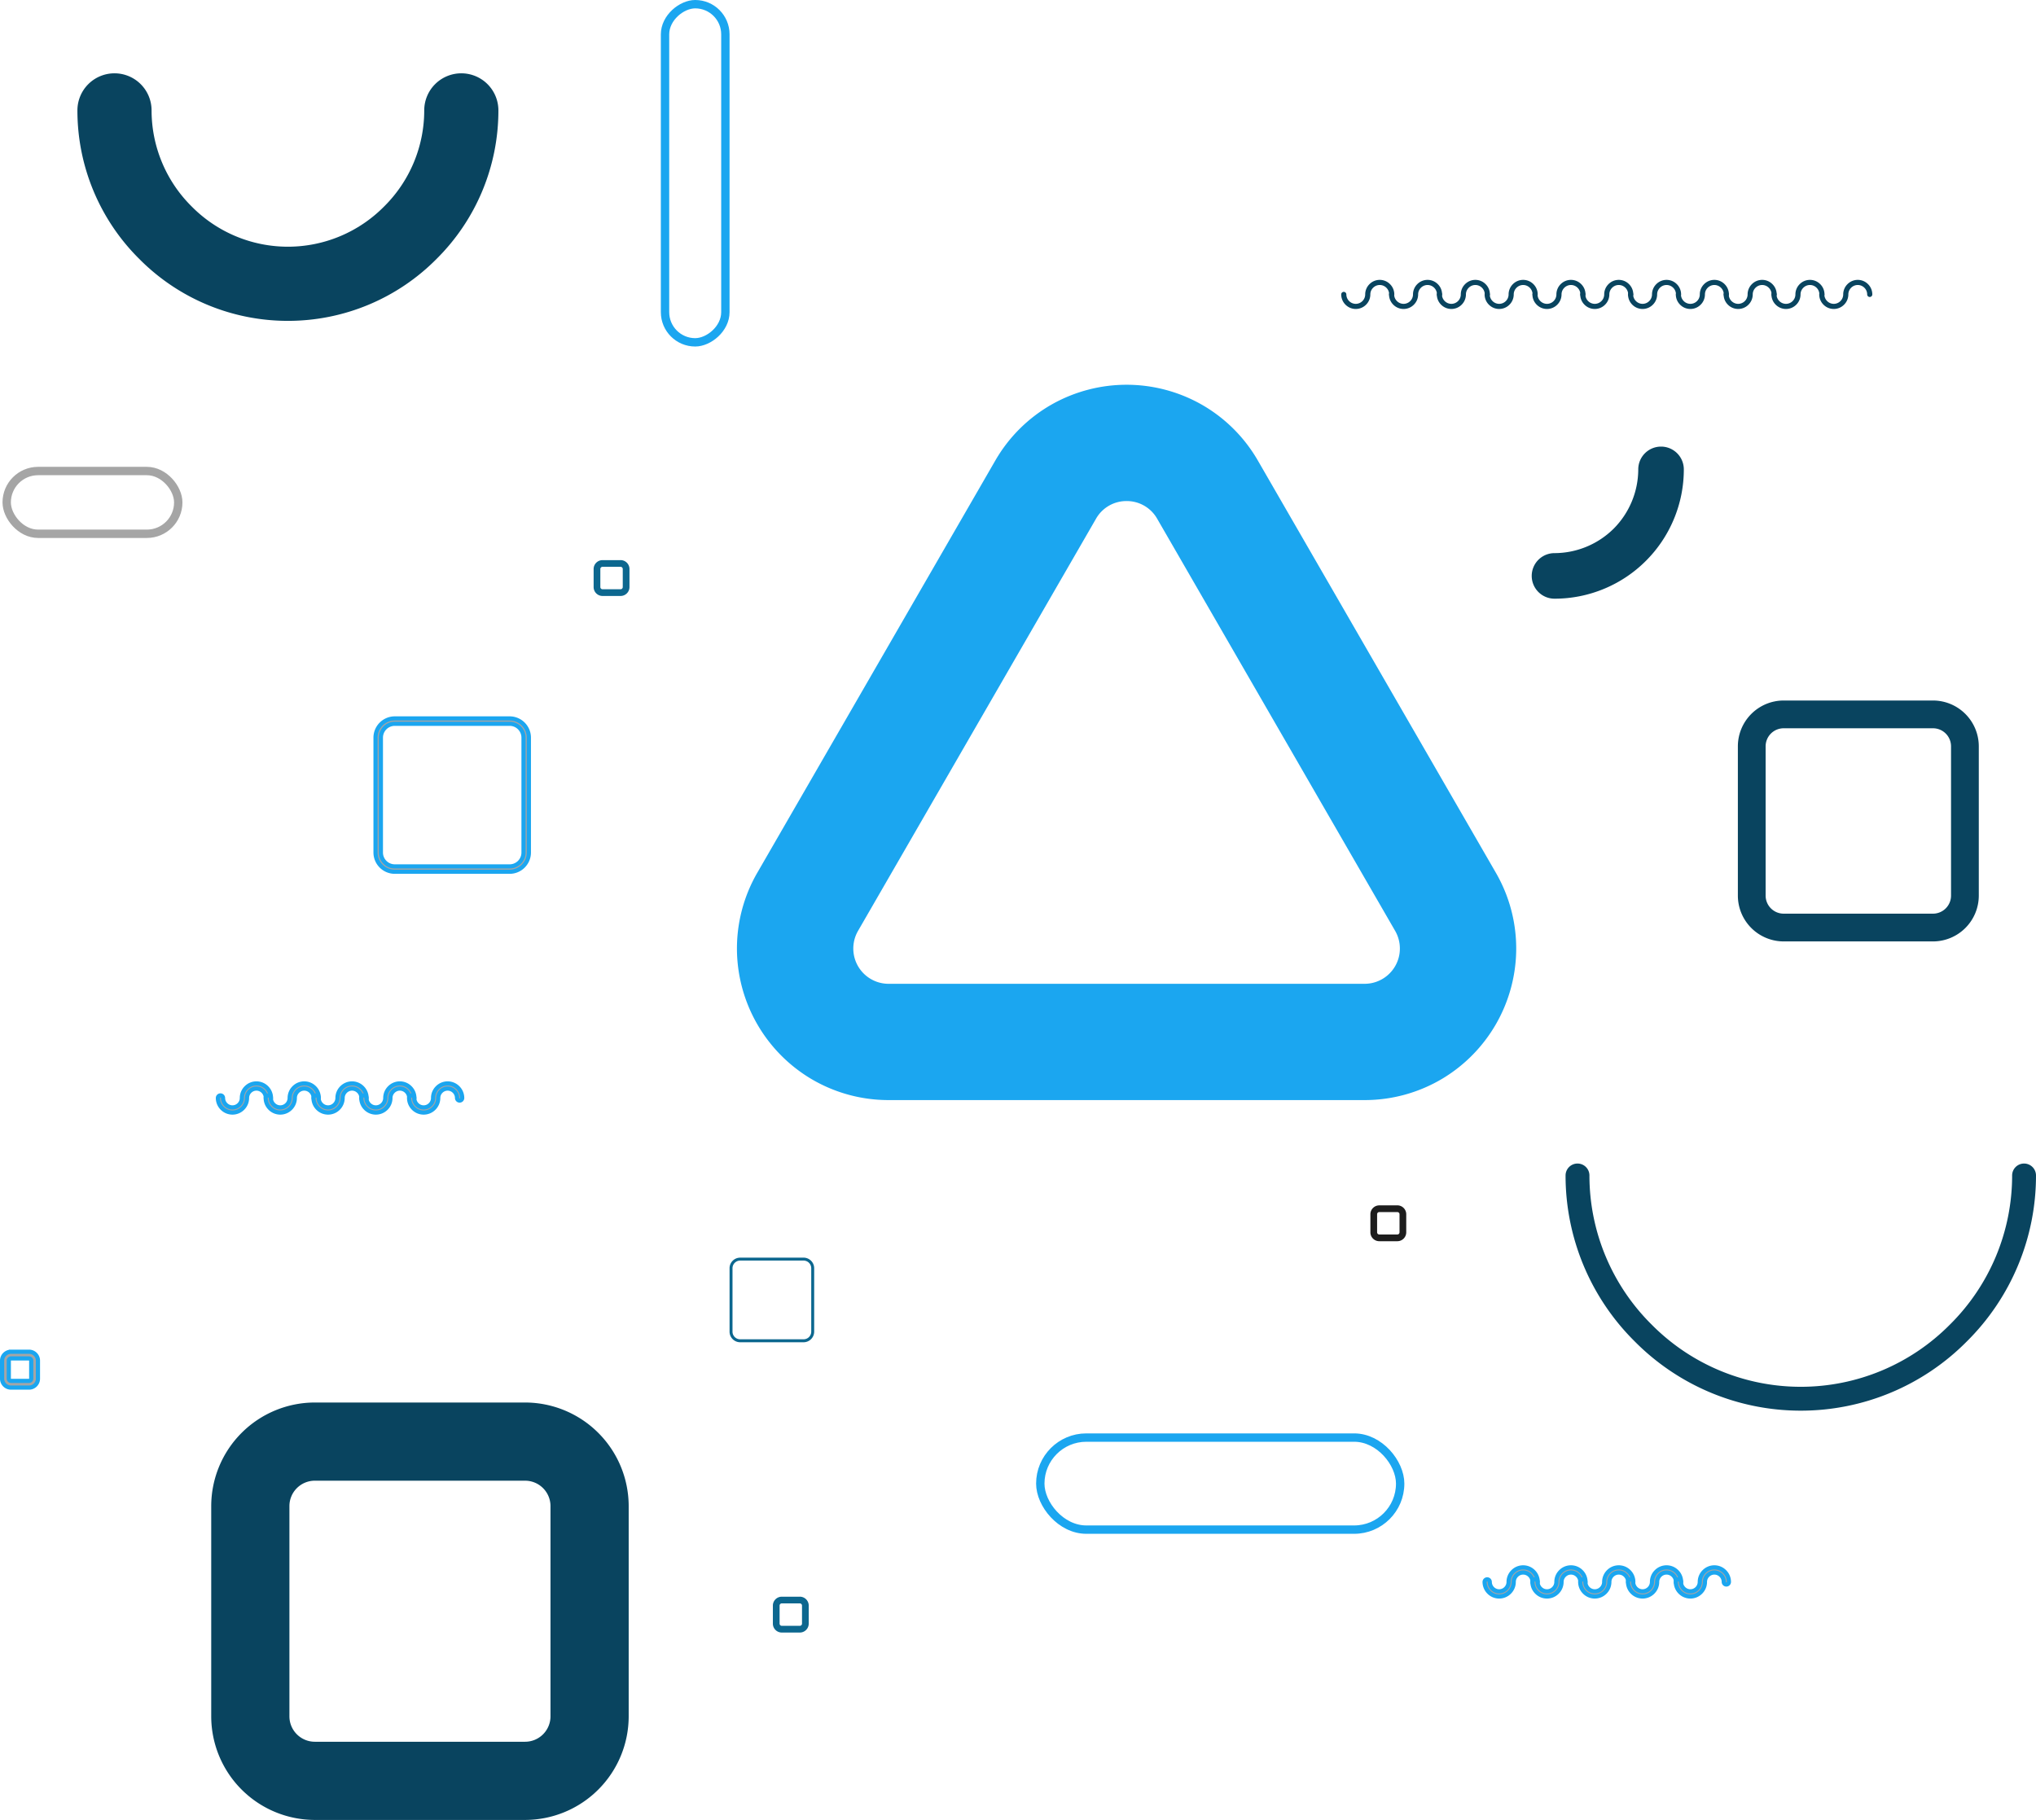 <svg xmlns="http://www.w3.org/2000/svg" width="486.545" height="434.956" viewBox="0 0 486.545 434.956"><defs><style>.a,.b,.i{fill:none;}.a,.d,.g{stroke:#1ba6f0;}.a,.b{stroke-width:2px;}.b{stroke:#a5a5a5;}.c{fill:#09445f;}.d{fill:#1ba6f0;}.e{fill:#0c678f;}.f{fill:#1d1d1d;}.g{fill:#a5a5a5;}.h{stroke:none;}</style></defs><g transform="translate(-9672.4 -6983.427)"><g class="a" transform="translate(9846.744 6983.427) rotate(90)"><rect class="h" width="82.817" height="16.421" rx="8.21"/><rect class="i" x="1" y="1" width="80.817" height="14.421" rx="7.21"/></g><g class="b" transform="translate(9673 7095)"><rect class="h" width="43" height="17" rx="8.5"/><rect class="i" x="1" y="1" width="41" height="15" rx="7.5"/></g><g class="a" transform="translate(9920 7326)"><rect class="h" width="88" height="24" rx="12"/><rect class="i" x="1" y="1" width="86" height="22" rx="11"/></g><path class="c" d="M-973.782,488.939a49.932,49.932,0,0,1-35.511-14.79,49.932,49.932,0,0,1-14.79-35.511,8.861,8.861,0,0,1,8.861-8.861,8.861,8.861,0,0,1,8.861,8.861,32.326,32.326,0,0,0,9.6,22.979,32.326,32.326,0,0,0,22.979,9.6,32.326,32.326,0,0,0,22.979-9.6,32.326,32.326,0,0,0,9.6-22.979,8.861,8.861,0,0,1,8.861-8.861,8.861,8.861,0,0,1,8.861,8.861,49.932,49.932,0,0,1-14.79,35.511A49.932,49.932,0,0,1-973.782,488.939Z" transform="translate(10714.983 6571.172)"/><path class="d" d="M-2487.035,336.375a8.847,8.847,0,0,1,7.734,4.466l56.875,98.509a8.931,8.931,0,0,1-7.734,13.4H-2543.91a8.931,8.931,0,0,1-7.735-13.4l56.875-98.509a8.847,8.847,0,0,1,7.734-4.466m0-26.794a35.854,35.854,0,0,0-17.34,4.475,35.709,35.709,0,0,0-13.6,13.387l-56.875,98.509a35.71,35.71,0,0,0-4.794,18.471,35.853,35.853,0,0,0,4.794,17.254,35.854,35.854,0,0,0,12.546,12.779,35.709,35.709,0,0,0,18.393,5.084h113.749a35.708,35.708,0,0,0,18.393-5.084,35.857,35.857,0,0,0,12.546-12.779,35.852,35.852,0,0,0,4.793-17.254,35.7,35.7,0,0,0-4.794-18.471l-56.874-98.509a35.709,35.709,0,0,0-13.6-13.387,35.853,35.853,0,0,0-17.34-4.475Z" transform="translate(12428.658 6766.301)"/><path class="c" d="M-3280.509,311.77a6.073,6.073,0,0,1,6.073,6.073v50.244a6.073,6.073,0,0,1-6.073,6.073h-50.244a6.073,6.073,0,0,1-6.073-6.073V317.843a6.073,6.073,0,0,1,6.073-6.073h50.244m0-18.686h-50.244a24.787,24.787,0,0,0-24.759,24.759v50.244a24.787,24.787,0,0,0,24.759,24.759h50.244a24.787,24.787,0,0,0,24.759-24.759V317.843a24.787,24.787,0,0,0-24.759-24.759Z" transform="translate(13078.388 7025.536)"/><path class="e" d="M-3349.071,294.689a.521.521,0,0,1,.521.522v4.315a.521.521,0,0,1-.521.522h-4.315a.521.521,0,0,1-.521-.522V295.21a.521.521,0,0,1,.521-.522h4.315m0-1.6h-4.315a2.129,2.129,0,0,0-2.126,2.126v4.315a2.129,2.129,0,0,0,2.126,2.126h4.315a2.129,2.129,0,0,0,2.126-2.126V295.21a2.129,2.129,0,0,0-2.126-2.126Z" transform="translate(13169.771 6824.206)"/><path class="f" d="M-3349.071,294.689a.521.521,0,0,1,.521.522v4.315a.521.521,0,0,1-.521.522h-4.315a.521.521,0,0,1-.521-.522V295.21a.521.521,0,0,1,.521-.522h4.315m0-1.6h-4.315a2.129,2.129,0,0,0-2.126,2.126v4.315a2.129,2.129,0,0,0,2.126,2.126h4.315a2.129,2.129,0,0,0,2.126-2.126V295.21a2.129,2.129,0,0,0-2.126-2.126Z" transform="translate(13355.396 6978.416)"/><path class="c" d="M-3967.38,436.56a4.313,4.313,0,0,1,4.313,4.313v35.681a4.313,4.313,0,0,1-4.313,4.313h-35.681a4.313,4.313,0,0,1-4.312-4.313V440.873a4.313,4.313,0,0,1,4.313-4.313h35.681m0-6.635h-35.681a10.96,10.96,0,0,0-10.947,10.948v35.681a10.96,10.96,0,0,0,10.947,10.948h35.681a10.96,10.96,0,0,0,10.947-10.948V440.873a10.96,10.96,0,0,0-10.947-10.948Z" transform="translate(14101.707 6720.92)"/><g transform="translate(10038.437 7090.161)"><path class="c" d="M-1418.941,466.125a5.444,5.444,0,0,1-5.444-5.444,5.444,5.444,0,0,1,5.444-5.444,20.154,20.154,0,0,0,14.153-5.862,20.154,20.154,0,0,0,5.862-14.153,5.444,5.444,0,0,1,5.444-5.444,5.444,5.444,0,0,1,5.444,5.444,30.748,30.748,0,0,1-2.353,11.826,30.75,30.75,0,0,1-6.7,10.026,30.752,30.752,0,0,1-10.026,6.7A30.747,30.747,0,0,1-1418.941,466.125Z" transform="translate(1424.385 -429.777)"/></g><g transform="translate(10046.525 7261.506)"><path class="c" d="M-937.873,1028.121a55.792,55.792,0,0,1-39.672-16.537,55.79,55.79,0,0,1-16.538-39.672,2.852,2.852,0,0,1,2.852-2.852,2.853,2.853,0,0,1,2.853,2.852,50.123,50.123,0,0,0,14.867,35.638,50.125,50.125,0,0,0,35.638,14.867,50.124,50.124,0,0,0,35.638-14.867,50.124,50.124,0,0,0,14.867-35.638,2.852,2.852,0,0,1,2.853-2.852,2.852,2.852,0,0,1,2.852,2.852,55.792,55.792,0,0,1-16.538,39.672A55.793,55.793,0,0,1-937.873,1028.121Z" transform="translate(994.083 -969.059)"/></g><g transform="translate(9992.913 7050.315)"><path class="c" d="M-3600.666,727.646a3.452,3.452,0,0,1-2.455-1.022,3.452,3.452,0,0,1-1.022-2.455.613.613,0,0,1,.613-.612.612.612,0,0,1,.613.612,2.234,2.234,0,0,0,.664,1.588,2.235,2.235,0,0,0,1.588.664,2.234,2.234,0,0,0,1.588-.664,2.234,2.234,0,0,0,.664-1.588,3.453,3.453,0,0,1,1.022-2.454,3.452,3.452,0,0,1,2.455-1.022,3.452,3.452,0,0,1,2.455,1.022,3.451,3.451,0,0,1,1.022,2.454.612.612,0,0,1-.612.613.612.612,0,0,1-.613-.613,2.234,2.234,0,0,0-.664-1.588,2.234,2.234,0,0,0-1.588-.664,2.235,2.235,0,0,0-1.588.664,2.234,2.234,0,0,0-.663,1.588,3.45,3.45,0,0,1-1.023,2.455A3.45,3.45,0,0,1-3600.666,727.646Z" transform="translate(3604.143 -720.692)"/><path class="c" d="M-3600.666,727.646a3.452,3.452,0,0,1-2.455-1.022,3.452,3.452,0,0,1-1.022-2.455.613.613,0,0,1,.613-.612.612.612,0,0,1,.613.612,2.234,2.234,0,0,0,.664,1.588,2.235,2.235,0,0,0,1.588.664,2.234,2.234,0,0,0,1.588-.664,2.234,2.234,0,0,0,.664-1.588,3.453,3.453,0,0,1,1.022-2.454,3.452,3.452,0,0,1,2.455-1.022,3.452,3.452,0,0,1,2.455,1.022,3.451,3.451,0,0,1,1.022,2.454.612.612,0,0,1-.612.613.612.612,0,0,1-.613-.613,2.234,2.234,0,0,0-.664-1.588,2.234,2.234,0,0,0-1.588-.664,2.235,2.235,0,0,0-1.588.664,2.234,2.234,0,0,0-.663,1.588,3.45,3.45,0,0,1-1.023,2.455A3.45,3.45,0,0,1-3600.666,727.646Z" transform="translate(3615.566 -720.692)"/><path class="c" d="M-3600.666,727.646a3.452,3.452,0,0,1-2.455-1.022,3.452,3.452,0,0,1-1.022-2.455.613.613,0,0,1,.613-.612.612.612,0,0,1,.613.612,2.234,2.234,0,0,0,.664,1.588,2.235,2.235,0,0,0,1.588.664,2.234,2.234,0,0,0,1.588-.664,2.234,2.234,0,0,0,.664-1.588,3.453,3.453,0,0,1,1.022-2.454,3.452,3.452,0,0,1,2.455-1.022,3.452,3.452,0,0,1,2.455,1.022,3.451,3.451,0,0,1,1.022,2.454.612.612,0,0,1-.612.613.612.612,0,0,1-.613-.613,2.234,2.234,0,0,0-.664-1.588,2.234,2.234,0,0,0-1.588-.664,2.235,2.235,0,0,0-1.588.664,2.234,2.234,0,0,0-.663,1.588,3.45,3.45,0,0,1-1.023,2.455A3.45,3.45,0,0,1-3600.666,727.646Z" transform="translate(3626.989 -720.692)"/><path class="c" d="M-3600.666,727.646a3.452,3.452,0,0,1-2.455-1.022,3.452,3.452,0,0,1-1.022-2.455.613.613,0,0,1,.613-.612.612.612,0,0,1,.613.612,2.234,2.234,0,0,0,.664,1.588,2.235,2.235,0,0,0,1.588.664,2.234,2.234,0,0,0,1.588-.664,2.234,2.234,0,0,0,.664-1.588,3.453,3.453,0,0,1,1.022-2.454,3.452,3.452,0,0,1,2.455-1.022,3.452,3.452,0,0,1,2.455,1.022,3.451,3.451,0,0,1,1.022,2.454.612.612,0,0,1-.612.613.612.612,0,0,1-.613-.613,2.234,2.234,0,0,0-.664-1.588,2.234,2.234,0,0,0-1.588-.664,2.235,2.235,0,0,0-1.588.664,2.234,2.234,0,0,0-.663,1.588,3.45,3.45,0,0,1-1.023,2.455A3.45,3.45,0,0,1-3600.666,727.646Z" transform="translate(3638.412 -720.692)"/><path class="c" d="M-3600.666,727.646a3.452,3.452,0,0,1-2.455-1.022,3.452,3.452,0,0,1-1.022-2.455.613.613,0,0,1,.613-.612.612.612,0,0,1,.613.612,2.234,2.234,0,0,0,.664,1.588,2.235,2.235,0,0,0,1.588.664,2.234,2.234,0,0,0,1.588-.664,2.234,2.234,0,0,0,.664-1.588,3.453,3.453,0,0,1,1.022-2.454,3.452,3.452,0,0,1,2.455-1.022,3.452,3.452,0,0,1,2.455,1.022,3.451,3.451,0,0,1,1.022,2.454.612.612,0,0,1-.612.613.612.612,0,0,1-.613-.613,2.234,2.234,0,0,0-.664-1.588,2.234,2.234,0,0,0-1.588-.664,2.235,2.235,0,0,0-1.588.664,2.234,2.234,0,0,0-.663,1.588,3.45,3.45,0,0,1-1.023,2.455A3.45,3.45,0,0,1-3600.666,727.646Z" transform="translate(3649.835 -720.692)"/><path class="c" d="M-3600.666,727.646a3.452,3.452,0,0,1-2.455-1.022,3.452,3.452,0,0,1-1.022-2.455.613.613,0,0,1,.613-.612.612.612,0,0,1,.613.612,2.234,2.234,0,0,0,.664,1.588,2.235,2.235,0,0,0,1.588.664,2.234,2.234,0,0,0,1.588-.664,2.234,2.234,0,0,0,.664-1.588,3.453,3.453,0,0,1,1.022-2.454,3.452,3.452,0,0,1,2.455-1.022,3.452,3.452,0,0,1,2.455,1.022,3.451,3.451,0,0,1,1.022,2.454.612.612,0,0,1-.612.613.612.612,0,0,1-.613-.613,2.234,2.234,0,0,0-.664-1.588,2.234,2.234,0,0,0-1.588-.664,2.235,2.235,0,0,0-1.588.664,2.234,2.234,0,0,0-.663,1.588,3.45,3.45,0,0,1-1.023,2.455A3.45,3.45,0,0,1-3600.666,727.646Z" transform="translate(3661.258 -720.692)"/><path class="c" d="M-3600.666,727.646a3.452,3.452,0,0,1-2.455-1.022,3.452,3.452,0,0,1-1.022-2.455.613.613,0,0,1,.613-.612.612.612,0,0,1,.613.612,2.234,2.234,0,0,0,.664,1.588,2.235,2.235,0,0,0,1.588.664,2.234,2.234,0,0,0,1.588-.664,2.234,2.234,0,0,0,.664-1.588,3.453,3.453,0,0,1,1.022-2.454,3.452,3.452,0,0,1,2.455-1.022,3.452,3.452,0,0,1,2.455,1.022,3.451,3.451,0,0,1,1.022,2.454.612.612,0,0,1-.612.613.612.612,0,0,1-.613-.613,2.234,2.234,0,0,0-.664-1.588,2.234,2.234,0,0,0-1.588-.664,2.235,2.235,0,0,0-1.588.664,2.234,2.234,0,0,0-.663,1.588,3.45,3.45,0,0,1-1.023,2.455A3.45,3.45,0,0,1-3600.666,727.646Z" transform="translate(3672.681 -720.692)"/><path class="c" d="M-3600.666,727.646a3.452,3.452,0,0,1-2.455-1.022,3.452,3.452,0,0,1-1.022-2.455.613.613,0,0,1,.613-.612.612.612,0,0,1,.613.612,2.234,2.234,0,0,0,.664,1.588,2.235,2.235,0,0,0,1.588.664,2.234,2.234,0,0,0,1.588-.664,2.234,2.234,0,0,0,.664-1.588,3.453,3.453,0,0,1,1.022-2.454,3.452,3.452,0,0,1,2.455-1.022,3.452,3.452,0,0,1,2.455,1.022,3.451,3.451,0,0,1,1.022,2.454.612.612,0,0,1-.612.613.612.612,0,0,1-.613-.613,2.234,2.234,0,0,0-.664-1.588,2.234,2.234,0,0,0-1.588-.664,2.235,2.235,0,0,0-1.588.664,2.234,2.234,0,0,0-.663,1.588,3.45,3.45,0,0,1-1.023,2.455A3.45,3.45,0,0,1-3600.666,727.646Z" transform="translate(3684.104 -720.692)"/><path class="c" d="M-3600.666,727.646a3.452,3.452,0,0,1-2.455-1.022,3.452,3.452,0,0,1-1.022-2.455.613.613,0,0,1,.613-.612.612.612,0,0,1,.613.612,2.234,2.234,0,0,0,.664,1.588,2.235,2.235,0,0,0,1.588.664,2.234,2.234,0,0,0,1.588-.664,2.234,2.234,0,0,0,.664-1.588,3.453,3.453,0,0,1,1.022-2.454,3.452,3.452,0,0,1,2.455-1.022,3.452,3.452,0,0,1,2.455,1.022,3.451,3.451,0,0,1,1.022,2.454.612.612,0,0,1-.612.613.612.612,0,0,1-.613-.613,2.234,2.234,0,0,0-.664-1.588,2.234,2.234,0,0,0-1.588-.664,2.235,2.235,0,0,0-1.588.664,2.234,2.234,0,0,0-.663,1.588,3.45,3.45,0,0,1-1.023,2.455A3.45,3.45,0,0,1-3600.666,727.646Z" transform="translate(3695.527 -720.692)"/><path class="c" d="M-3600.666,727.646a3.452,3.452,0,0,1-2.455-1.022,3.452,3.452,0,0,1-1.022-2.455.613.613,0,0,1,.613-.612.612.612,0,0,1,.613.612,2.234,2.234,0,0,0,.664,1.588,2.235,2.235,0,0,0,1.588.664,2.234,2.234,0,0,0,1.588-.664,2.234,2.234,0,0,0,.664-1.588,3.453,3.453,0,0,1,1.022-2.454,3.452,3.452,0,0,1,2.455-1.022,3.452,3.452,0,0,1,2.455,1.022,3.451,3.451,0,0,1,1.022,2.454.612.612,0,0,1-.612.613.612.612,0,0,1-.613-.613,2.234,2.234,0,0,0-.664-1.588,2.234,2.234,0,0,0-1.588-.664,2.235,2.235,0,0,0-1.588.664,2.234,2.234,0,0,0-.663,1.588,3.45,3.45,0,0,1-1.023,2.455A3.45,3.45,0,0,1-3600.666,727.646Z" transform="translate(3706.95 -720.692)"/><path class="c" d="M-3600.666,727.646a3.452,3.452,0,0,1-2.455-1.022,3.452,3.452,0,0,1-1.022-2.455.613.613,0,0,1,.613-.612.612.612,0,0,1,.613.612,2.234,2.234,0,0,0,.664,1.588,2.235,2.235,0,0,0,1.588.664,2.234,2.234,0,0,0,1.588-.664,2.234,2.234,0,0,0,.664-1.588,3.453,3.453,0,0,1,1.022-2.454,3.452,3.452,0,0,1,2.455-1.022,3.452,3.452,0,0,1,2.455,1.022,3.451,3.451,0,0,1,1.022,2.454.612.612,0,0,1-.612.613.612.612,0,0,1-.613-.613,2.234,2.234,0,0,0-.664-1.588,2.234,2.234,0,0,0-1.588-.664,2.235,2.235,0,0,0-1.588.664,2.234,2.234,0,0,0-.663,1.588,3.45,3.45,0,0,1-1.023,2.455A3.45,3.45,0,0,1-3600.666,727.646Z" transform="translate(3718.373 -720.692)"/></g><g transform="translate(9724.473 7242.364)"><path class="g" d="M-3600.666,727.646a3.452,3.452,0,0,1-2.455-1.022,3.452,3.452,0,0,1-1.022-2.455.613.613,0,0,1,.613-.612.612.612,0,0,1,.613.612,2.234,2.234,0,0,0,.664,1.588,2.235,2.235,0,0,0,1.588.664,2.234,2.234,0,0,0,1.588-.664,2.234,2.234,0,0,0,.664-1.588,3.453,3.453,0,0,1,1.022-2.454,3.452,3.452,0,0,1,2.455-1.022,3.452,3.452,0,0,1,2.455,1.022,3.451,3.451,0,0,1,1.022,2.454.612.612,0,0,1-.612.613.612.612,0,0,1-.613-.613,2.234,2.234,0,0,0-.664-1.588,2.234,2.234,0,0,0-1.588-.664,2.235,2.235,0,0,0-1.588.664,2.234,2.234,0,0,0-.663,1.588,3.45,3.45,0,0,1-1.023,2.455A3.45,3.45,0,0,1-3600.666,727.646Z" transform="translate(3604.143 -720.692)"/><path class="g" d="M-3600.666,727.646a3.452,3.452,0,0,1-2.455-1.022,3.452,3.452,0,0,1-1.022-2.455.613.613,0,0,1,.613-.612.612.612,0,0,1,.613.612,2.234,2.234,0,0,0,.664,1.588,2.235,2.235,0,0,0,1.588.664,2.234,2.234,0,0,0,1.588-.664,2.234,2.234,0,0,0,.664-1.588,3.453,3.453,0,0,1,1.022-2.454,3.452,3.452,0,0,1,2.455-1.022,3.452,3.452,0,0,1,2.455,1.022,3.451,3.451,0,0,1,1.022,2.454.612.612,0,0,1-.612.613.612.612,0,0,1-.613-.613,2.234,2.234,0,0,0-.664-1.588,2.234,2.234,0,0,0-1.588-.664,2.235,2.235,0,0,0-1.588.664,2.234,2.234,0,0,0-.663,1.588,3.45,3.45,0,0,1-1.023,2.455A3.45,3.45,0,0,1-3600.666,727.646Z" transform="translate(3615.566 -720.692)"/><path class="g" d="M-3600.666,727.646a3.452,3.452,0,0,1-2.455-1.022,3.452,3.452,0,0,1-1.022-2.455.613.613,0,0,1,.613-.612.612.612,0,0,1,.613.612,2.234,2.234,0,0,0,.664,1.588,2.235,2.235,0,0,0,1.588.664,2.234,2.234,0,0,0,1.588-.664,2.234,2.234,0,0,0,.664-1.588,3.453,3.453,0,0,1,1.022-2.454,3.452,3.452,0,0,1,2.455-1.022,3.452,3.452,0,0,1,2.455,1.022,3.451,3.451,0,0,1,1.022,2.454.612.612,0,0,1-.612.613.612.612,0,0,1-.613-.613,2.234,2.234,0,0,0-.664-1.588,2.234,2.234,0,0,0-1.588-.664,2.235,2.235,0,0,0-1.588.664,2.234,2.234,0,0,0-.663,1.588,3.45,3.45,0,0,1-1.023,2.455A3.45,3.45,0,0,1-3600.666,727.646Z" transform="translate(3626.989 -720.692)"/><path class="g" d="M-3600.666,727.646a3.452,3.452,0,0,1-2.455-1.022,3.452,3.452,0,0,1-1.022-2.455.613.613,0,0,1,.613-.612.612.612,0,0,1,.613.612,2.234,2.234,0,0,0,.664,1.588,2.235,2.235,0,0,0,1.588.664,2.234,2.234,0,0,0,1.588-.664,2.234,2.234,0,0,0,.664-1.588,3.453,3.453,0,0,1,1.022-2.454,3.452,3.452,0,0,1,2.455-1.022,3.452,3.452,0,0,1,2.455,1.022,3.451,3.451,0,0,1,1.022,2.454.612.612,0,0,1-.612.613.612.612,0,0,1-.613-.613,2.234,2.234,0,0,0-.664-1.588,2.234,2.234,0,0,0-1.588-.664,2.235,2.235,0,0,0-1.588.664,2.234,2.234,0,0,0-.663,1.588,3.45,3.45,0,0,1-1.023,2.455A3.45,3.45,0,0,1-3600.666,727.646Z" transform="translate(3638.412 -720.692)"/><path class="g" d="M-3600.666,727.646a3.452,3.452,0,0,1-2.455-1.022,3.452,3.452,0,0,1-1.022-2.455.613.613,0,0,1,.613-.612.612.612,0,0,1,.613.612,2.234,2.234,0,0,0,.664,1.588,2.235,2.235,0,0,0,1.588.664,2.234,2.234,0,0,0,1.588-.664,2.234,2.234,0,0,0,.664-1.588,3.453,3.453,0,0,1,1.022-2.454,3.452,3.452,0,0,1,2.455-1.022,3.452,3.452,0,0,1,2.455,1.022,3.451,3.451,0,0,1,1.022,2.454.612.612,0,0,1-.612.613.612.612,0,0,1-.613-.613,2.234,2.234,0,0,0-.664-1.588,2.234,2.234,0,0,0-1.588-.664,2.235,2.235,0,0,0-1.588.664,2.234,2.234,0,0,0-.663,1.588,3.45,3.45,0,0,1-1.023,2.455A3.45,3.45,0,0,1-3600.666,727.646Z" transform="translate(3649.835 -720.692)"/></g><g transform="translate(10027.182 7358.022)"><path class="g" d="M-3600.666,727.646a3.452,3.452,0,0,1-2.455-1.022,3.452,3.452,0,0,1-1.022-2.455.613.613,0,0,1,.613-.612.612.612,0,0,1,.613.612,2.234,2.234,0,0,0,.664,1.588,2.235,2.235,0,0,0,1.588.664,2.234,2.234,0,0,0,1.588-.664,2.234,2.234,0,0,0,.664-1.588,3.453,3.453,0,0,1,1.022-2.454,3.452,3.452,0,0,1,2.455-1.022,3.452,3.452,0,0,1,2.455,1.022,3.451,3.451,0,0,1,1.022,2.454.612.612,0,0,1-.612.613.612.612,0,0,1-.613-.613,2.234,2.234,0,0,0-.664-1.588,2.234,2.234,0,0,0-1.588-.664,2.235,2.235,0,0,0-1.588.664,2.234,2.234,0,0,0-.663,1.588,3.45,3.45,0,0,1-1.023,2.455A3.45,3.45,0,0,1-3600.666,727.646Z" transform="translate(3604.143 -720.692)"/><path class="g" d="M-3600.666,727.646a3.452,3.452,0,0,1-2.455-1.022,3.452,3.452,0,0,1-1.022-2.455.613.613,0,0,1,.613-.612.612.612,0,0,1,.613.612,2.234,2.234,0,0,0,.664,1.588,2.235,2.235,0,0,0,1.588.664,2.234,2.234,0,0,0,1.588-.664,2.234,2.234,0,0,0,.664-1.588,3.453,3.453,0,0,1,1.022-2.454,3.452,3.452,0,0,1,2.455-1.022,3.452,3.452,0,0,1,2.455,1.022,3.451,3.451,0,0,1,1.022,2.454.612.612,0,0,1-.612.613.612.612,0,0,1-.613-.613,2.234,2.234,0,0,0-.664-1.588,2.234,2.234,0,0,0-1.588-.664,2.235,2.235,0,0,0-1.588.664,2.234,2.234,0,0,0-.663,1.588,3.45,3.45,0,0,1-1.023,2.455A3.45,3.45,0,0,1-3600.666,727.646Z" transform="translate(3615.566 -720.692)"/><path class="g" d="M-3600.666,727.646a3.452,3.452,0,0,1-2.455-1.022,3.452,3.452,0,0,1-1.022-2.455.613.613,0,0,1,.613-.612.612.612,0,0,1,.613.612,2.234,2.234,0,0,0,.664,1.588,2.235,2.235,0,0,0,1.588.664,2.234,2.234,0,0,0,1.588-.664,2.234,2.234,0,0,0,.664-1.588,3.453,3.453,0,0,1,1.022-2.454,3.452,3.452,0,0,1,2.455-1.022,3.452,3.452,0,0,1,2.455,1.022,3.451,3.451,0,0,1,1.022,2.454.612.612,0,0,1-.612.613.612.612,0,0,1-.613-.613,2.234,2.234,0,0,0-.664-1.588,2.234,2.234,0,0,0-1.588-.664,2.235,2.235,0,0,0-1.588.664,2.234,2.234,0,0,0-.663,1.588,3.45,3.45,0,0,1-1.023,2.455A3.45,3.45,0,0,1-3600.666,727.646Z" transform="translate(3626.989 -720.692)"/><path class="g" d="M-3600.666,727.646a3.452,3.452,0,0,1-2.455-1.022,3.452,3.452,0,0,1-1.022-2.455.613.613,0,0,1,.613-.612.612.612,0,0,1,.613.612,2.234,2.234,0,0,0,.664,1.588,2.235,2.235,0,0,0,1.588.664,2.234,2.234,0,0,0,1.588-.664,2.234,2.234,0,0,0,.664-1.588,3.453,3.453,0,0,1,1.022-2.454,3.452,3.452,0,0,1,2.455-1.022,3.452,3.452,0,0,1,2.455,1.022,3.451,3.451,0,0,1,1.022,2.454.612.612,0,0,1-.612.613.612.612,0,0,1-.613-.613,2.234,2.234,0,0,0-.664-1.588,2.234,2.234,0,0,0-1.588-.664,2.235,2.235,0,0,0-1.588.664,2.234,2.234,0,0,0-.663,1.588,3.45,3.45,0,0,1-1.023,2.455A3.45,3.45,0,0,1-3600.666,727.646Z" transform="translate(3638.412 -720.692)"/><path class="g" d="M-3600.666,727.646a3.452,3.452,0,0,1-2.455-1.022,3.452,3.452,0,0,1-1.022-2.455.613.613,0,0,1,.613-.612.612.612,0,0,1,.613.612,2.234,2.234,0,0,0,.664,1.588,2.235,2.235,0,0,0,1.588.664,2.234,2.234,0,0,0,1.588-.664,2.234,2.234,0,0,0,.664-1.588,3.453,3.453,0,0,1,1.022-2.454,3.452,3.452,0,0,1,2.455-1.022,3.452,3.452,0,0,1,2.455,1.022,3.451,3.451,0,0,1,1.022,2.454.612.612,0,0,1-.612.613.612.612,0,0,1-.613-.613,2.234,2.234,0,0,0-.664-1.588,2.234,2.234,0,0,0-1.588-.664,2.235,2.235,0,0,0-1.588.664,2.234,2.234,0,0,0-.663,1.588,3.45,3.45,0,0,1-1.023,2.455A3.45,3.45,0,0,1-3600.666,727.646Z" transform="translate(3649.835 -720.692)"/></g><path class="g" d="M-3349.071,294.689a.521.521,0,0,1,.521.522v4.315a.521.521,0,0,1-.521.522h-4.315a.521.521,0,0,1-.521-.522V295.21a.521.521,0,0,1,.521-.522h4.315m0-1.6h-4.315a2.129,2.129,0,0,0-2.126,2.126v4.315a2.129,2.129,0,0,0,2.126,2.126h4.315a2.129,2.129,0,0,0,2.126-2.126V295.21a2.129,2.129,0,0,0-2.126-2.126Z" transform="translate(13028.412 7013.4)"/><path class="e" d="M-3349.071,294.689a.521.521,0,0,1,.521.522v4.315a.521.521,0,0,1-.521.522h-4.315a.521.521,0,0,1-.521-.522V295.21a.521.521,0,0,1,.521-.522h4.315m0-1.6h-4.315a2.129,2.129,0,0,0-2.126,2.126v4.315a2.129,2.129,0,0,0,2.126,2.126h4.315a2.129,2.129,0,0,0,2.126-2.126V295.21a2.129,2.129,0,0,0-2.126-2.126Z" transform="translate(13212.607 7071.942)"/><path class="g" d="M-4600.937,477.93a3.318,3.318,0,0,1,3.318,3.318V508.7a3.318,3.318,0,0,1-3.318,3.318h-27.453a3.318,3.318,0,0,1-3.318-3.318V481.248a3.318,3.318,0,0,1,3.318-3.318h27.453m0-1.276h-27.453a4.6,4.6,0,0,0-4.594,4.594V508.7a4.6,4.6,0,0,0,4.594,4.594h27.453a4.6,4.6,0,0,0,4.594-4.594V481.248a4.6,4.6,0,0,0-4.594-4.594Z" transform="translate(14395.127 6678.475)"/><path class="e" d="M-4615.3,477.358a1.831,1.831,0,0,1,1.832,1.831v15.15a1.831,1.831,0,0,1-1.832,1.831h-15.15a1.831,1.831,0,0,1-1.831-1.831V479.19a1.831,1.831,0,0,1,1.831-1.831h15.15m0-.7h-15.15a2.538,2.538,0,0,0-2.536,2.536v15.15a2.538,2.538,0,0,0,2.536,2.536h15.15a2.538,2.538,0,0,0,2.536-2.536V479.19a2.538,2.538,0,0,0-2.536-2.536Z" transform="translate(14479.729 6807.341)"/></g></svg>